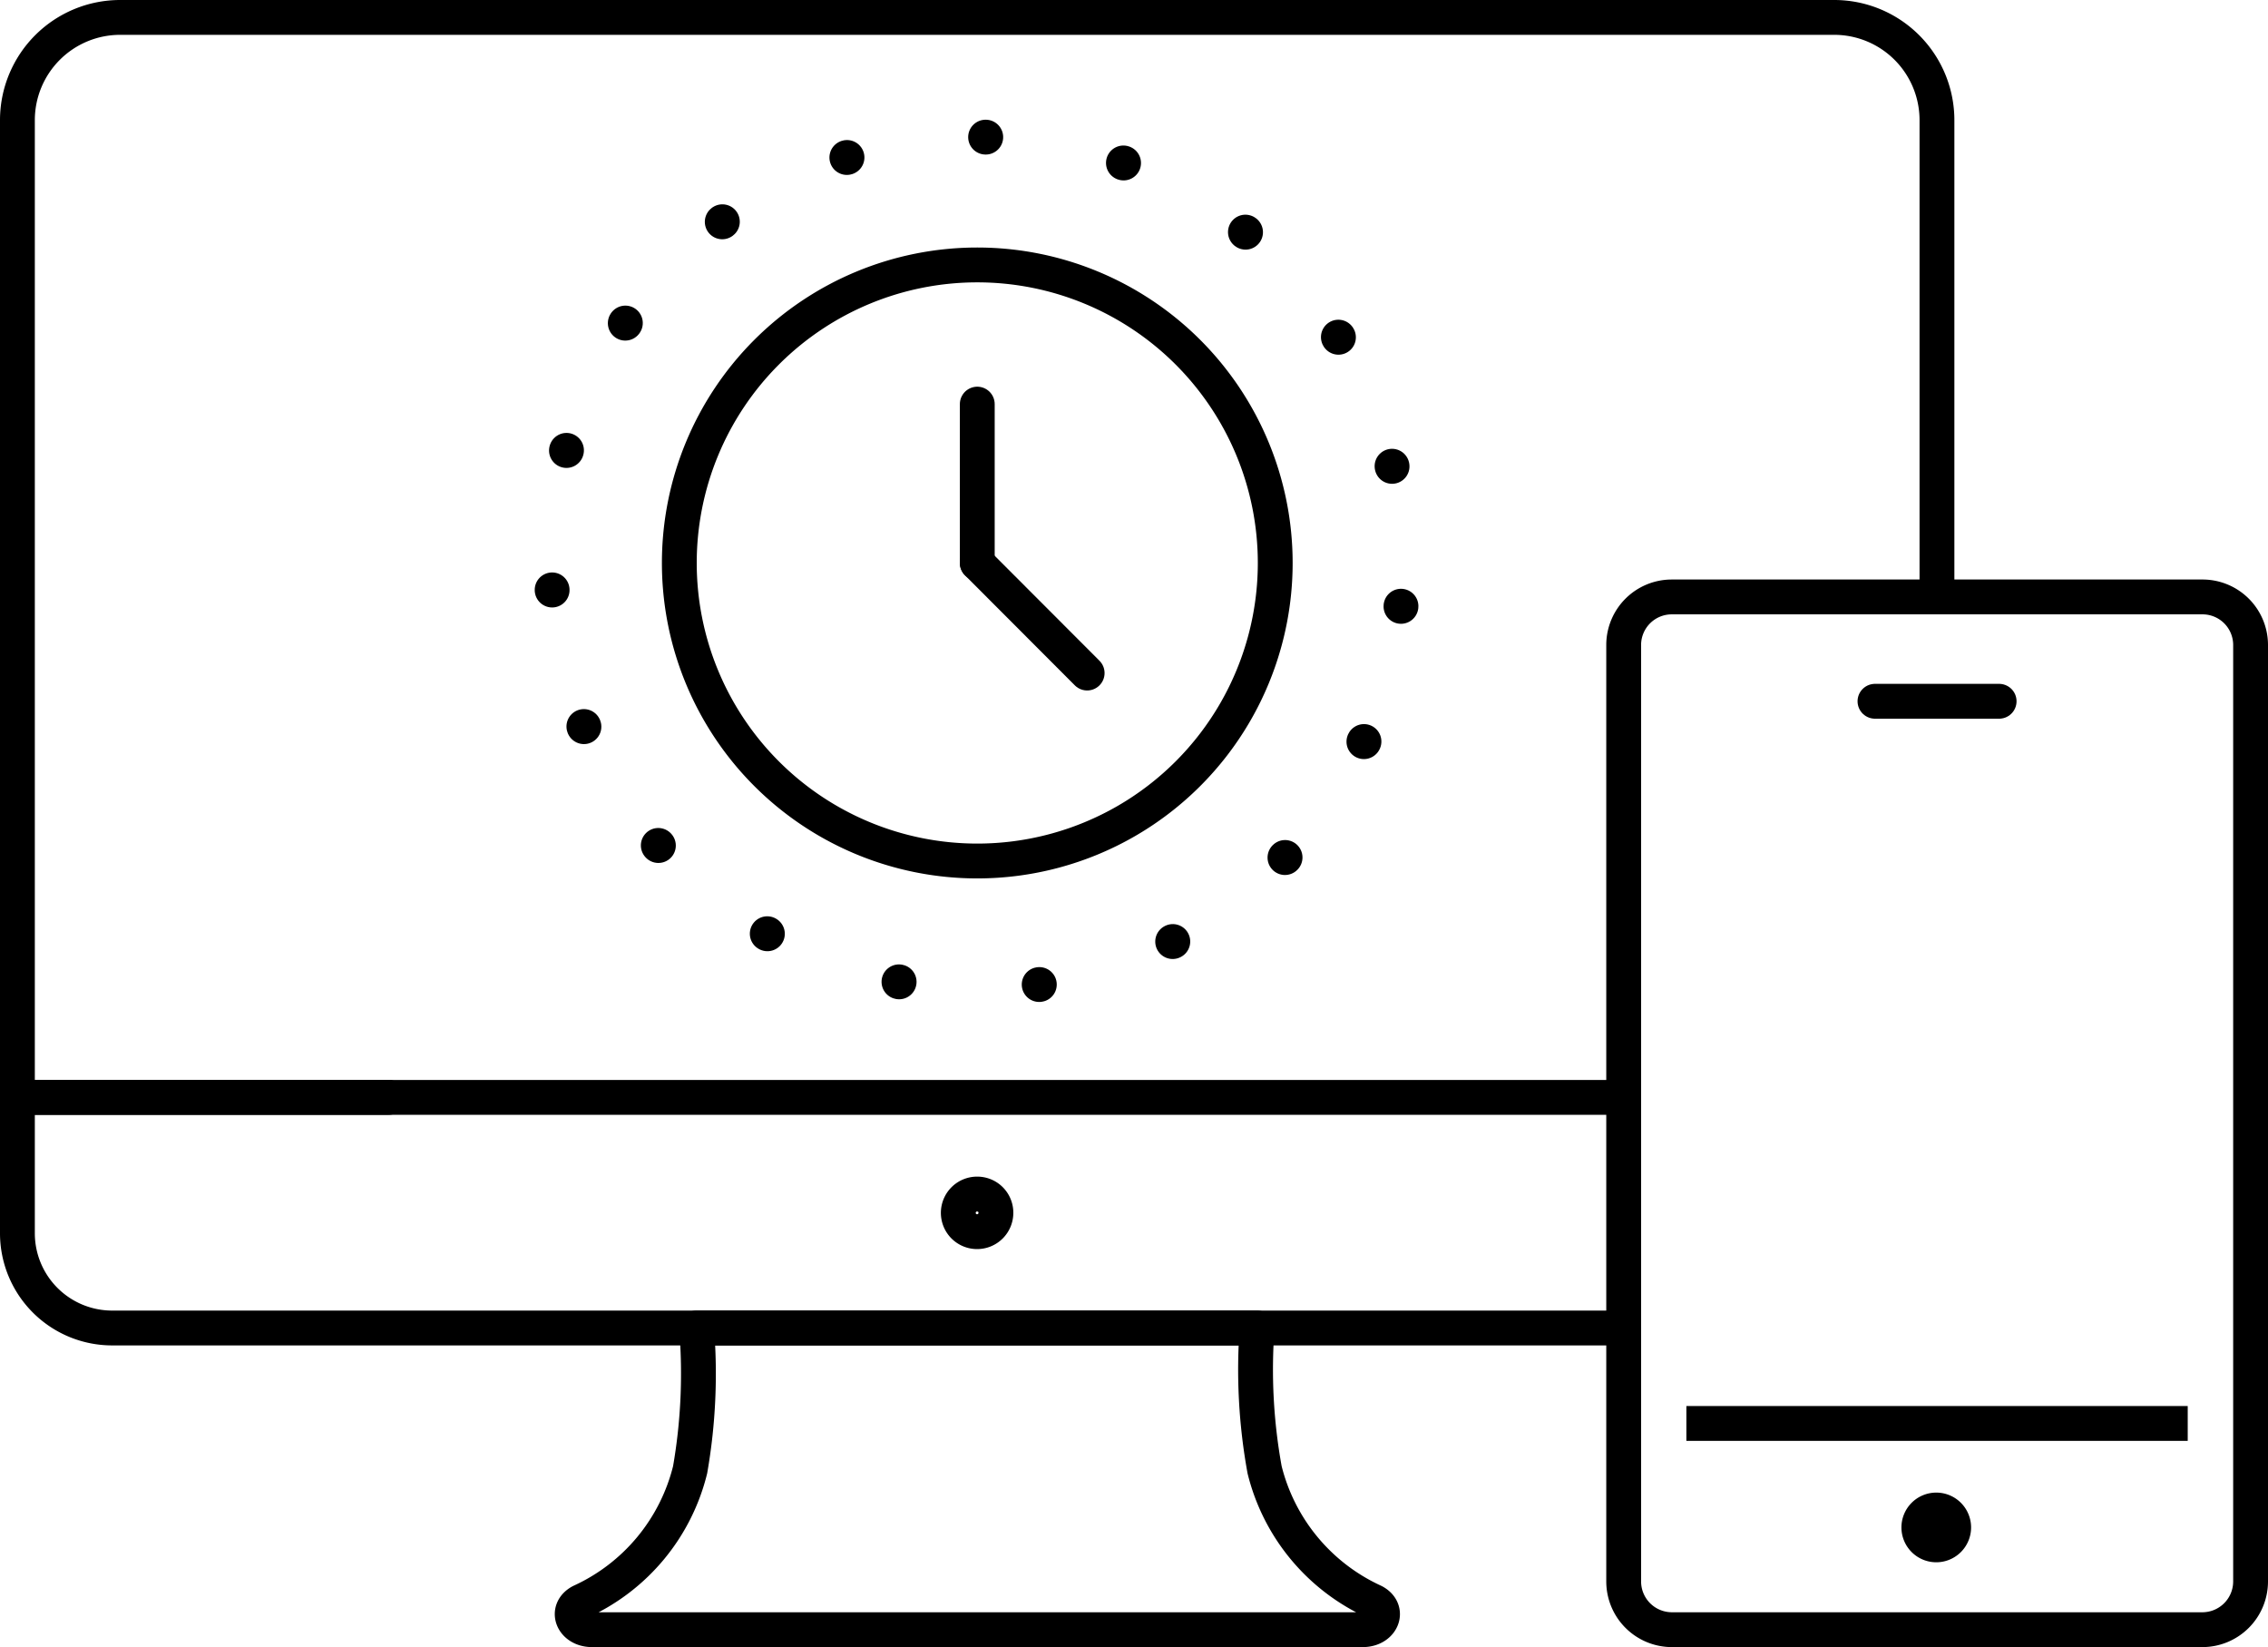<svg xmlns="http://www.w3.org/2000/svg" viewBox="0 0 130.24 94.56"><defs><style>.cls-1,.cls-2,.cls-3{fill:none;stroke:#000;stroke-width:2px;}.cls-1,.cls-3{stroke-linecap:round;stroke-linejoin:round;}.cls-2{stroke-miterlimit:10;}.cls-3{stroke-dasharray:0.01 8.08;}</style></defs><title>dtc</title><g id="Layer_2" data-name="Layer 2"><g id="Icon_Set" data-name="Icon Set"><path class="cls-1" d="M56.12,76.24H72.19a32.09,32.09,0,0,0,.43,8.14,11.31,11.31,0,0,0,6.26,7.56h0c.94.48.5,1.62-.63,1.62H34c-1.13,0-1.57-1.14-.63-1.62h0a11.29,11.29,0,0,0,6.26-7.56A32.09,32.09,0,0,0,40,76.24Z"/><path class="cls-1" d="M57.19,69.62a1.08,1.08,0,1,1-1.07-1.07A1.07,1.07,0,0,1,57.19,69.62Z"/><path class="cls-1" d="M93.23,76.24H6.44A5.44,5.44,0,0,1,1,70.8V63H22.32"/><path class="cls-1" d="M93.15,63H1V6.9A5.9,5.9,0,0,1,6.9,1h98.44a5.9,5.9,0,0,1,5.89,5.9V34.27"/><line id="_Path_" data-name="&lt;Path&gt;" class="cls-2" x1="125.63" y1="81.72" x2="96.84" y2="81.72"/><path id="_Path_2" data-name="&lt;Path&gt;" class="cls-2" d="M126.48,93.56H96a2.77,2.77,0,0,1-2.76-2.77V37A2.76,2.76,0,0,1,96,34.27h30.49A2.76,2.76,0,0,1,129.24,37V90.79A2.77,2.77,0,0,1,126.48,93.56Z"/><path id="_Path_3" data-name="&lt;Path&gt;" class="cls-2" d="M112.19,87.69a1,1,0,1,0-1,1A1,1,0,0,0,112.19,87.69Z"/><polyline id="_Path_4" data-name="&lt;Path&gt;" class="cls-1" points="107.67 40.26 111.23 40.26 114.8 40.26"/><path class="cls-1" d="M73.23,32.32A17.11,17.11,0,1,0,56.12,49.43,17.11,17.11,0,0,0,73.23,32.32Z"/><circle class="cls-3" cx="56.12" cy="32.32" r="24.46" transform="translate(-5.88 13.61) rotate(-13.14)"/><line class="cls-1" x1="56.12" y1="32.32" x2="56.12" y2="23.2"/><line class="cls-1" x1="56.12" y1="32.32" x2="62.43" y2="38.64"/></g></g></svg>
